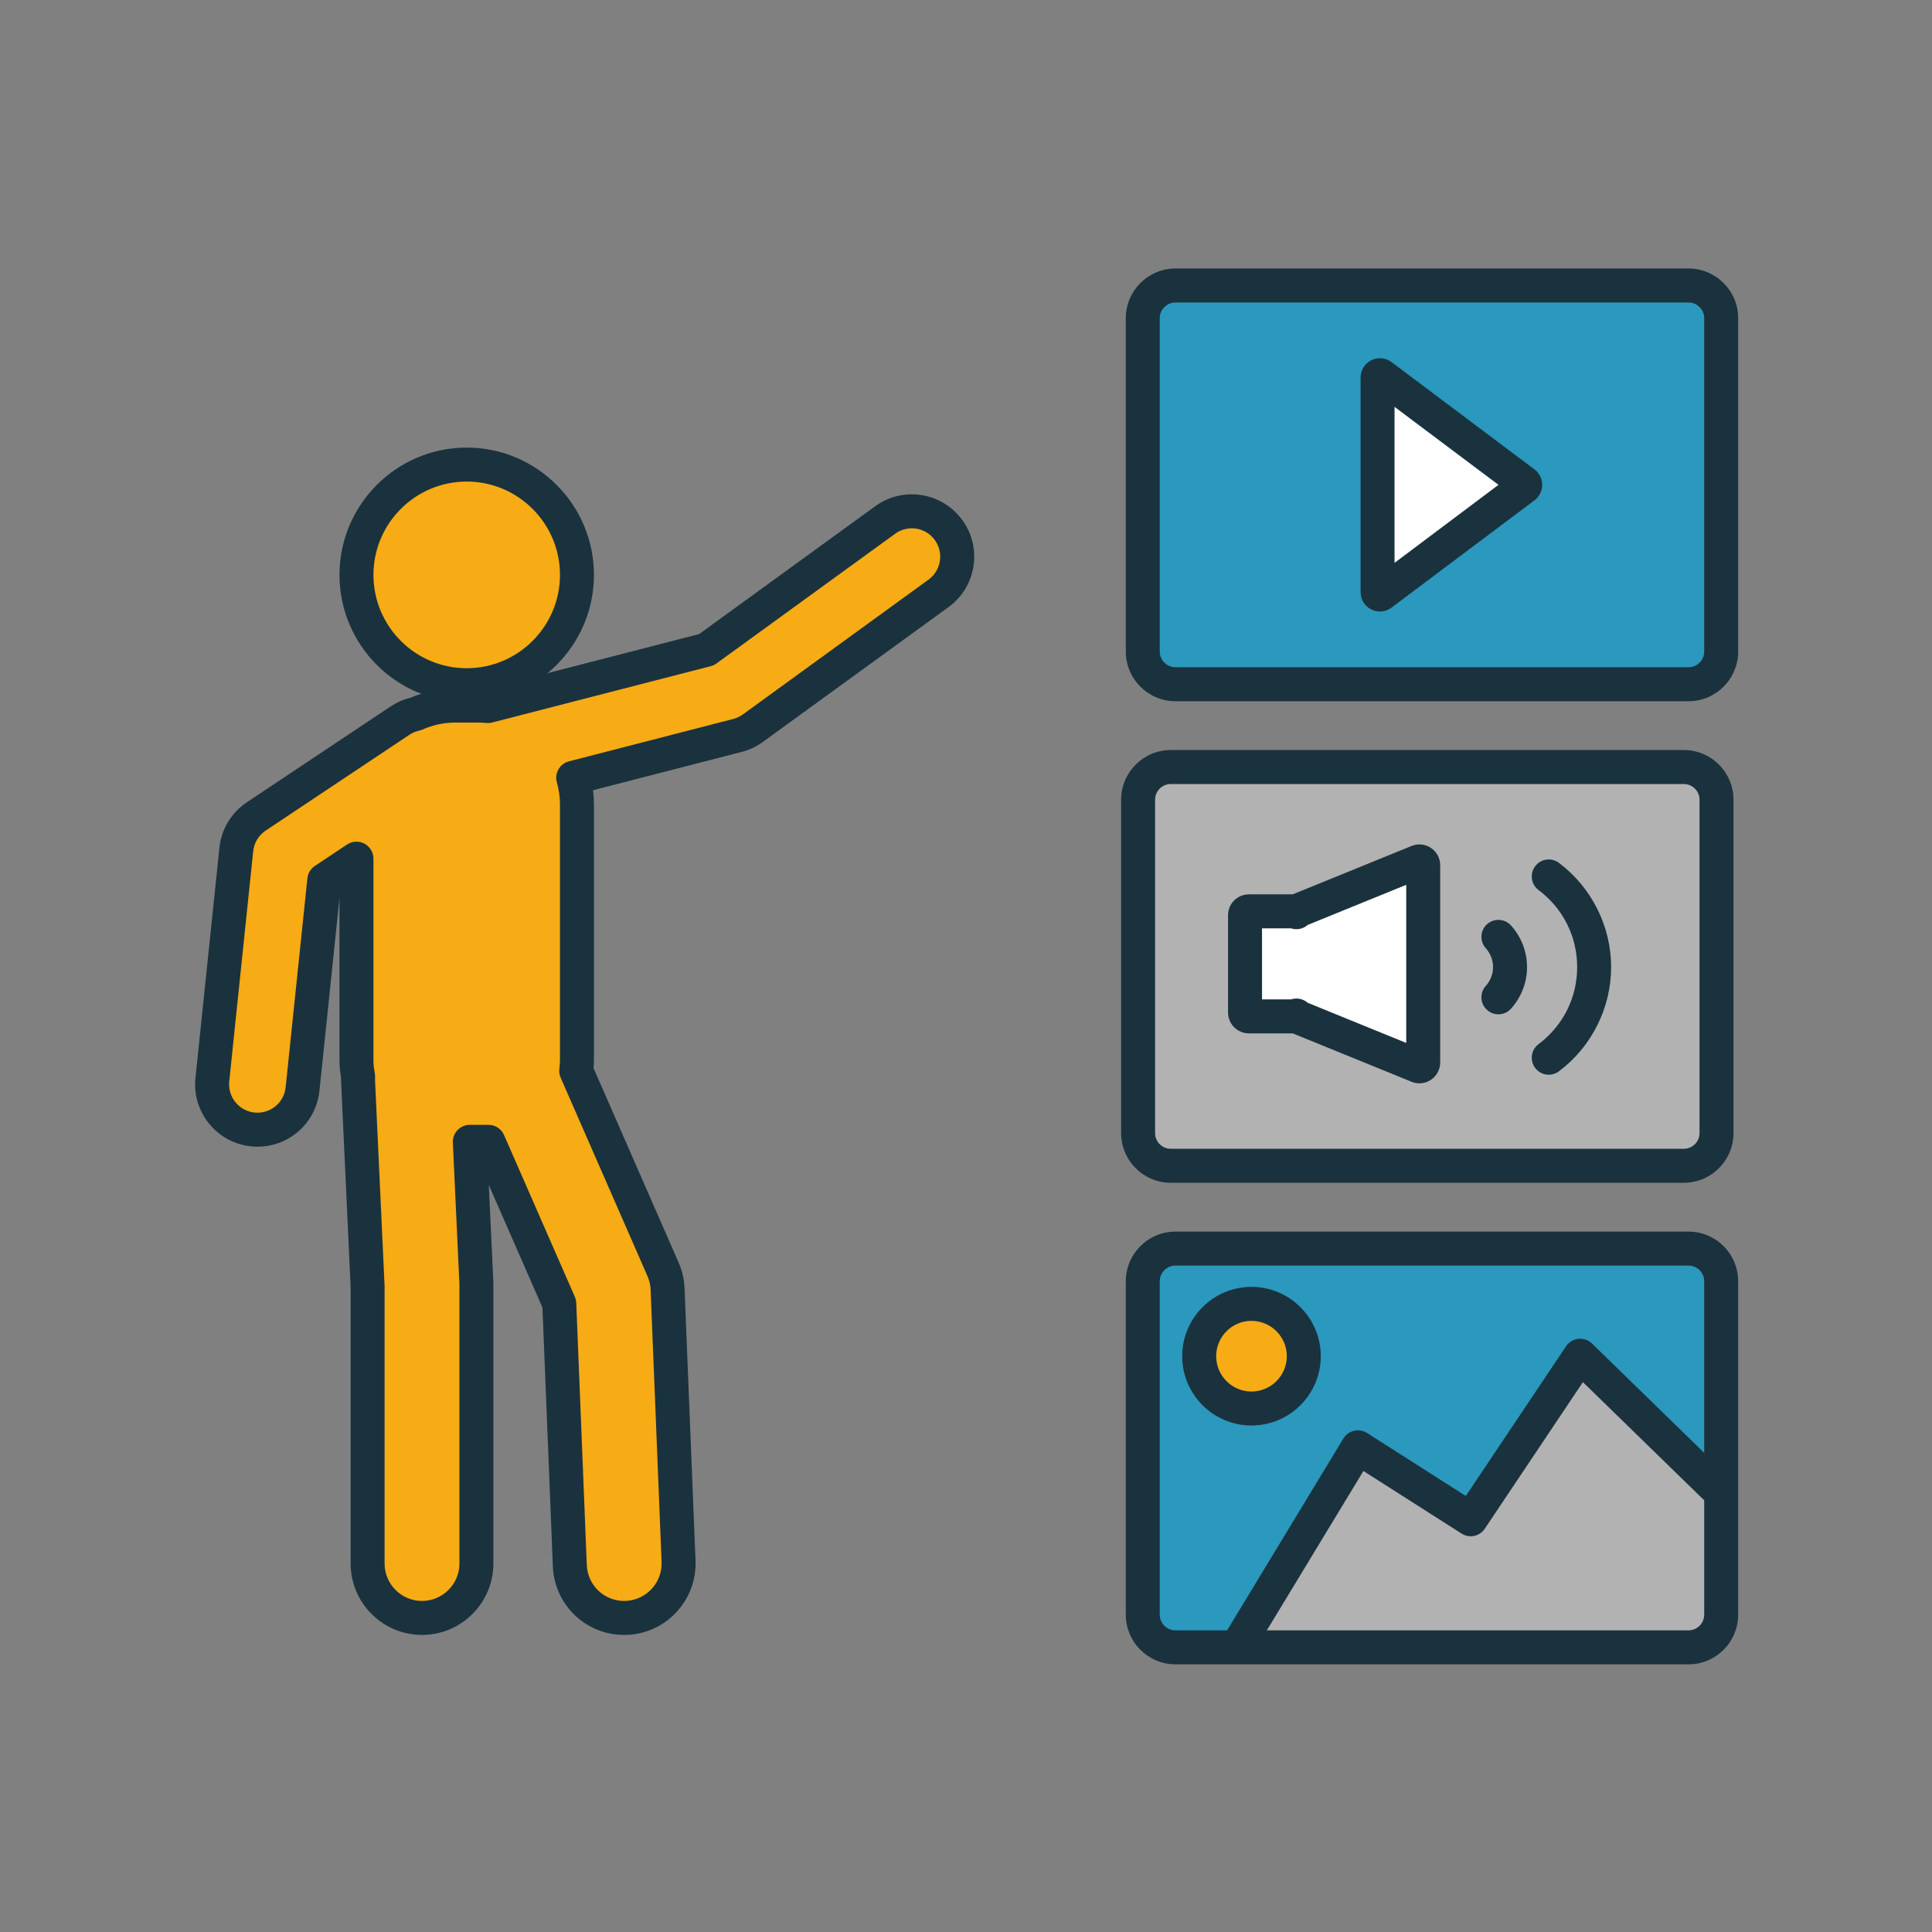 <svg xmlns="http://www.w3.org/2000/svg" xmlns:xlink="http://www.w3.org/1999/xlink" width="400" zoomAndPan="magnify" viewBox="0 0 300 300" height="400" preserveAspectRatio="xMidYMid meet" version="1.0"><rect x="0" y="0" width="300" height="300" fill="#808080" stroke="none"/><defs><clipPath id="7d0a4b4c8a"><path d="M 174 41.699 L 270 41.699 L 270 109 L 174 109 Z M 174 41.699 " clip-rule="nonzero"/></clipPath><clipPath id="a2b05cd85f"><path d="M 174 191 L 270 191 L 270 258.449 L 174 258.449 Z M 174 191 " clip-rule="nonzero"/></clipPath></defs><path fill="#f7ab15" d="M 72.469 106.402 C 81.926 106.402 89.59 98.73 89.59 89.27 C 89.59 79.809 81.926 72.137 72.469 72.137 C 63.016 72.137 55.352 79.809 55.352 89.27 C 55.352 98.73 63.016 106.402 72.469 106.402 " fill-opacity="1" fill-rule="nonzero"/><path fill="#f7ab15" d="M 147.293 82.301 C 145.008 79.152 140.605 78.453 137.461 80.734 L 109.711 100.887 L 75.758 109.637 C 75.254 109.586 74.742 109.559 74.223 109.559 L 70.715 109.559 C 68.516 109.559 66.426 110.031 64.527 110.875 C 63.691 111.059 62.871 111.395 62.113 111.898 L 39.793 126.773 C 38.047 127.938 36.91 129.82 36.691 131.906 L 32.973 167.641 C 32.57 171.512 35.379 174.977 39.246 175.379 C 39.492 175.406 39.742 175.414 39.984 175.414 C 43.543 175.414 46.602 172.723 46.977 169.102 L 50.355 136.664 L 55.352 133.336 L 55.352 164.57 C 55.352 165.434 55.438 166.277 55.605 167.09 C 55.59 167.363 55.59 167.641 55.602 167.918 L 57.082 199.73 L 57.082 242.777 C 57.082 247.445 60.863 251.23 65.527 251.23 C 70.195 251.23 73.977 247.445 73.977 242.777 L 73.977 199.535 C 73.977 199.406 73.973 199.273 73.969 199.145 L 72.953 177.305 L 75.852 177.305 L 86.844 202.43 L 88.484 243.121 C 88.668 247.668 92.41 251.23 96.918 251.23 C 97.035 251.23 97.148 251.23 97.266 251.227 C 101.926 251.039 105.555 247.102 105.367 242.438 L 103.664 200.156 C 103.621 199.105 103.383 198.07 102.961 197.105 L 89.473 166.277 C 89.547 165.715 89.59 165.148 89.59 164.57 L 89.59 124.938 C 89.59 123.496 89.383 122.098 89.008 120.773 L 114.52 114.199 C 115.375 113.977 116.184 113.598 116.898 113.078 L 145.73 92.141 C 148.875 89.855 149.574 85.449 147.293 82.301 " fill-opacity="1" fill-rule="nonzero"/><path fill="#1a323d" d="M 72.469 74.777 C 64.484 74.777 57.988 81.281 57.988 89.27 C 57.988 97.262 64.484 103.762 72.469 103.762 C 80.457 103.762 86.953 97.262 86.953 89.27 C 86.953 81.281 80.457 74.777 72.469 74.777 Z M 72.469 109.039 C 61.578 109.039 52.715 100.172 52.715 89.27 C 52.715 78.371 61.578 69.5 72.469 69.5 C 83.363 69.5 92.227 78.371 92.227 89.27 C 92.227 100.172 83.363 109.039 72.469 109.039 " fill-opacity="1" fill-rule="nonzero"/><path fill="#1a323d" d="M 72.953 174.664 L 75.852 174.664 C 76.898 174.664 77.848 175.285 78.266 176.246 L 89.262 201.367 C 89.391 201.672 89.465 201.992 89.48 202.32 L 91.117 243.012 C 91.246 246.223 93.926 248.715 97.16 248.59 C 100.359 248.461 102.859 245.746 102.73 242.543 L 101.027 200.262 C 101 199.535 100.836 198.828 100.543 198.164 L 87.055 167.332 C 86.863 166.891 86.793 166.402 86.859 165.922 C 86.922 165.457 86.953 165.004 86.953 164.57 L 86.953 124.938 C 86.953 123.777 86.789 122.621 86.473 121.492 C 86.277 120.809 86.367 120.074 86.723 119.457 C 87.074 118.84 87.664 118.395 88.352 118.219 L 113.859 111.641 C 114.398 111.504 114.898 111.27 115.348 110.941 L 144.18 90.004 C 146.148 88.578 146.582 85.82 145.156 83.852 C 143.734 81.883 140.973 81.445 139.008 82.871 L 111.258 103.02 C 110.992 103.219 110.688 103.359 110.367 103.441 L 76.414 112.195 C 76.113 112.27 75.801 112.293 75.492 112.262 C 75.07 112.219 74.641 112.199 74.223 112.199 L 70.715 112.199 C 68.945 112.199 67.223 112.566 65.598 113.285 C 65.434 113.359 65.262 113.418 65.086 113.453 C 64.547 113.57 64.039 113.785 63.578 114.094 L 41.254 128.973 C 40.16 129.703 39.453 130.871 39.316 132.18 L 35.598 167.914 C 35.473 169.086 35.816 170.234 36.555 171.145 C 37.297 172.062 38.348 172.633 39.52 172.754 C 39.676 172.77 39.832 172.777 39.984 172.777 C 42.242 172.777 44.121 171.078 44.355 168.828 L 47.73 136.391 C 47.812 135.609 48.238 134.906 48.891 134.465 L 53.891 131.137 C 54.699 130.598 55.738 130.547 56.598 131.008 C 57.453 131.465 57.988 132.359 57.988 133.336 L 57.988 164.57 C 57.988 165.238 58.055 165.91 58.188 166.566 C 58.234 166.781 58.25 167.004 58.238 167.223 C 58.227 167.418 58.227 167.609 58.238 167.797 L 59.715 199.609 C 59.719 199.648 59.719 199.691 59.719 199.73 L 59.719 242.777 C 59.719 245.984 62.324 248.594 65.527 248.594 C 68.734 248.594 71.34 245.984 71.34 242.777 L 71.34 199.535 C 71.34 199.445 71.336 199.355 71.332 199.266 L 70.32 177.426 C 70.285 176.707 70.547 176.004 71.047 175.484 C 71.543 174.961 72.23 174.664 72.953 174.664 Z M 96.918 253.871 C 90.953 253.871 86.09 249.195 85.848 243.227 L 84.23 203.031 L 75.902 184.004 L 76.602 199.02 C 76.609 199.191 76.613 199.363 76.613 199.535 L 76.613 242.777 C 76.613 248.895 71.641 253.871 65.527 253.871 C 59.418 253.871 54.445 248.895 54.445 242.777 L 54.445 199.793 L 52.969 168.039 C 52.957 167.797 52.953 167.547 52.957 167.297 C 52.797 166.395 52.715 165.48 52.715 164.57 L 52.715 139.465 L 49.602 169.375 C 49.086 174.324 44.949 178.055 39.984 178.055 C 39.648 178.055 39.309 178.039 38.973 178.004 C 36.402 177.734 34.09 176.48 32.461 174.473 C 30.832 172.461 30.082 169.938 30.352 167.367 L 34.07 131.633 C 34.371 128.754 35.922 126.184 38.332 124.578 L 60.652 109.699 C 61.59 109.078 62.613 108.625 63.699 108.359 C 65.93 107.406 68.289 106.922 70.715 106.922 L 74.223 106.922 C 74.656 106.922 75.098 106.938 75.535 106.969 L 108.566 98.457 L 135.91 78.602 C 140.23 75.465 146.293 76.43 149.426 80.75 C 150.945 82.848 151.559 85.406 151.152 87.961 C 150.746 90.516 149.371 92.758 147.277 94.277 L 118.445 115.215 C 117.457 115.93 116.355 116.449 115.176 116.754 L 92.086 122.703 C 92.18 123.445 92.227 124.191 92.227 124.938 L 92.227 164.57 C 92.227 164.996 92.207 165.426 92.168 165.863 L 105.375 196.047 C 105.934 197.316 106.242 198.664 106.297 200.051 L 108 242.332 C 108.246 248.441 103.48 253.617 97.371 253.863 C 97.219 253.871 97.07 253.871 96.918 253.871 " fill-opacity="1" fill-rule="nonzero"/><path fill="#b2b2b2" d="M 261.461 181.023 L 181.797 181.023 C 178.996 181.023 176.723 178.75 176.723 175.945 L 176.723 124.184 C 176.723 121.379 178.996 119.105 181.797 119.105 L 261.461 119.105 C 264.266 119.105 266.539 121.379 266.539 124.184 L 266.539 175.945 C 266.539 178.75 264.266 181.023 261.461 181.023 " fill-opacity="1" fill-rule="nonzero"/><path fill="#1a323d" d="M 181.797 121.746 C 180.453 121.746 179.359 122.836 179.359 124.184 L 179.359 175.945 C 179.359 177.289 180.453 178.383 181.797 178.383 L 261.461 178.383 C 262.809 178.383 263.902 177.289 263.902 175.945 L 263.902 124.184 C 263.902 122.836 262.809 121.746 261.461 121.746 Z M 261.461 183.66 L 181.797 183.66 C 177.547 183.66 174.086 180.199 174.086 175.945 L 174.086 124.184 C 174.086 119.926 177.547 116.465 181.797 116.465 L 261.461 116.465 C 265.715 116.465 269.176 119.926 269.176 124.184 L 269.176 175.945 C 269.176 180.199 265.715 183.66 261.461 183.66 " fill-opacity="1" fill-rule="nonzero"/><path fill="#2b98be" d="M 262.191 106.246 L 182.527 106.246 C 179.723 106.246 177.453 103.973 177.453 101.168 L 177.453 49.406 C 177.453 46.602 179.723 44.328 182.527 44.328 L 262.191 44.328 C 264.992 44.328 267.266 46.602 267.266 49.406 L 267.266 101.168 C 267.266 103.973 264.992 106.246 262.191 106.246 " fill-opacity="1" fill-rule="nonzero"/><path fill="#2b98be" d="M 262.191 255.801 L 182.527 255.801 C 179.723 255.801 177.453 253.523 177.453 250.719 L 177.453 198.961 C 177.453 196.156 179.723 193.879 182.527 193.879 L 262.191 193.879 C 264.992 193.879 267.266 196.156 267.266 198.961 L 267.266 250.719 C 267.266 253.523 264.992 255.801 262.191 255.801 " fill-opacity="1" fill-rule="nonzero"/><path fill="#b2b2b2" d="M 192.078 255.715 L 210.855 224.738 L 228.363 235.91 L 245.367 210.516 L 267.266 231.855 L 267.266 246.965 L 265.145 255.594 L 228.941 255.801 L 192.078 255.715 " fill-opacity="1" fill-rule="nonzero"/><g clip-path="url(#7d0a4b4c8a)"><path fill="#1a323d" d="M 182.527 46.969 C 181.18 46.969 180.086 48.062 180.086 49.406 L 180.086 101.168 C 180.086 102.512 181.18 103.609 182.527 103.609 L 262.191 103.609 C 263.535 103.609 264.629 102.512 264.629 101.168 L 264.629 49.406 C 264.629 48.062 263.535 46.969 262.191 46.969 Z M 262.191 108.887 L 182.527 108.887 C 178.273 108.887 174.812 105.422 174.812 101.168 L 174.812 49.406 C 174.812 45.152 178.273 41.691 182.527 41.691 L 262.191 41.691 C 266.441 41.691 269.902 45.152 269.902 49.406 L 269.902 101.168 C 269.902 105.422 266.441 108.887 262.191 108.887 " fill-opacity="1" fill-rule="nonzero"/></g><g clip-path="url(#a2b05cd85f)"><path fill="#1a323d" d="M 182.527 196.52 C 181.18 196.52 180.086 197.613 180.086 198.961 L 180.086 250.719 C 180.086 252.066 181.18 253.16 182.527 253.16 L 262.191 253.16 C 263.535 253.16 264.629 252.066 264.629 250.719 L 264.629 198.961 C 264.629 197.613 263.535 196.52 262.191 196.52 Z M 262.191 258.438 L 182.527 258.438 C 178.273 258.438 174.812 254.977 174.812 250.719 L 174.812 198.961 C 174.812 194.703 178.273 191.242 182.527 191.242 L 262.191 191.242 C 266.441 191.242 269.902 194.703 269.902 198.961 L 269.902 250.719 C 269.902 254.977 266.441 258.438 262.191 258.438 " fill-opacity="1" fill-rule="nonzero"/></g><path fill="#ffffff" d="M 236.688 74.996 L 214.492 58.336 C 214.25 58.156 213.906 58.328 213.906 58.629 L 213.906 91.945 C 213.906 92.246 214.25 92.422 214.492 92.238 L 236.688 75.578 C 236.883 75.434 236.883 75.141 236.688 74.996 " fill-opacity="1" fill-rule="nonzero"/><path fill="#1a323d" d="M 235.102 77.105 C 235.102 77.105 235.105 77.105 235.105 77.105 Z M 216.543 63.176 L 216.543 87.402 L 232.684 75.285 Z M 214.277 94.953 C 213.82 94.953 213.359 94.848 212.93 94.633 C 211.906 94.121 211.27 93.09 211.27 91.945 L 211.27 58.629 C 211.27 57.484 211.906 56.453 212.93 55.941 C 213.953 55.43 215.16 55.539 216.074 56.223 L 238.27 72.883 C 239.023 73.445 239.473 74.348 239.473 75.285 C 239.473 76.227 239.023 77.129 238.27 77.691 L 216.074 94.352 C 215.543 94.75 214.914 94.953 214.277 94.953 " fill-opacity="1" fill-rule="nonzero"/><path fill="#f7ab15" d="M 202.453 210.59 C 202.453 215.074 198.816 218.715 194.328 218.715 C 189.844 218.715 186.211 215.074 186.211 210.59 C 186.211 206.102 189.844 202.461 194.328 202.461 C 198.816 202.461 202.453 206.102 202.453 210.59 " fill-opacity="1" fill-rule="nonzero"/><path fill="#1a323d" d="M 194.328 205.102 C 191.305 205.102 188.848 207.562 188.848 210.59 C 188.848 213.613 191.305 216.074 194.328 216.074 C 197.355 216.074 199.816 213.613 199.816 210.59 C 199.816 207.562 197.355 205.102 194.328 205.102 Z M 194.328 221.352 C 188.398 221.352 183.57 216.523 183.57 210.59 C 183.57 204.652 188.398 199.824 194.328 199.824 C 200.262 199.824 205.09 204.652 205.09 210.59 C 205.09 216.523 200.262 221.352 194.328 221.352 " fill-opacity="1" fill-rule="nonzero"/><path fill="#ffffff" d="M 220.18 133.805 L 201.613 141.363 C 201.477 141.418 201.371 141.52 201.309 141.648 C 201.203 141.562 201.074 141.516 200.938 141.516 L 193.922 141.516 C 193.598 141.516 193.328 141.781 193.328 142.109 L 193.328 157.227 C 193.328 157.559 193.598 157.824 193.922 157.824 L 200.938 157.824 C 201.074 157.824 201.203 157.773 201.309 157.688 C 201.371 157.816 201.477 157.918 201.613 157.973 L 220.18 165.535 C 220.57 165.691 220.996 165.406 220.996 164.98 L 220.996 134.355 C 220.996 133.93 220.57 133.645 220.18 133.805 " fill-opacity="1" fill-rule="nonzero"/><path fill="#1a323d" d="M 203.668 142.824 C 203.668 142.824 203.668 142.828 203.668 142.828 C 203.668 142.828 203.668 142.824 203.668 142.824 Z M 203.668 156.512 Z M 203.055 155.711 L 218.359 161.945 L 218.359 137.395 L 203.055 143.625 C 202.719 143.922 202.312 144.129 201.867 144.227 C 201.398 144.328 200.918 144.301 200.477 144.152 L 195.965 144.152 L 195.965 155.184 L 200.477 155.184 C 200.918 155.039 201.398 155.008 201.867 155.109 C 202.312 155.207 202.719 155.414 203.055 155.711 Z M 220.406 168.219 C 219.992 168.219 219.578 168.137 219.188 167.977 L 200.73 160.461 L 193.922 160.461 C 192.141 160.461 190.691 159.012 190.691 157.227 L 190.691 142.109 C 190.691 140.324 192.141 138.875 193.922 138.875 L 200.73 138.875 L 219.188 131.359 C 220.184 130.953 221.312 131.07 222.207 131.672 C 223.102 132.273 223.633 133.277 223.633 134.355 L 223.633 164.98 C 223.633 166.062 223.102 167.062 222.207 167.664 C 221.664 168.031 221.039 168.219 220.406 168.219 " fill-opacity="1" fill-rule="nonzero"/><path fill="#1a323d" d="M 232.668 157.5 C 232.039 157.5 231.406 157.273 230.898 156.816 C 229.82 155.84 229.738 154.172 230.715 153.09 C 231.441 152.289 231.84 151.25 231.84 150.168 C 231.84 149.09 231.441 148.051 230.715 147.246 C 229.738 146.168 229.82 144.5 230.898 143.52 C 231.977 142.543 233.648 142.625 234.625 143.703 C 236.23 145.48 237.117 147.777 237.117 150.168 C 237.117 152.562 236.23 154.855 234.625 156.633 C 234.105 157.211 233.387 157.5 232.668 157.5 " fill-opacity="1" fill-rule="nonzero"/><path fill="#1a323d" d="M 240.492 166.883 C 239.688 166.883 238.898 166.52 238.379 165.828 C 237.504 164.66 237.738 163.008 238.906 162.133 C 242.715 159.273 244.902 154.914 244.902 150.168 C 244.902 145.426 242.715 141.062 238.906 138.207 C 237.738 137.332 237.504 135.676 238.379 134.512 C 239.254 133.344 240.906 133.109 242.07 133.984 C 247.145 137.793 250.176 143.844 250.176 150.168 C 250.176 156.496 247.145 162.547 242.07 166.355 C 241.598 166.711 241.043 166.883 240.492 166.883 " fill-opacity="1" fill-rule="nonzero"/><path fill="#1a323d" d="M 194.336 257.082 L 189.824 254.348 L 208.602 223.367 C 208.969 222.762 209.566 222.328 210.258 222.168 C 210.949 222.008 211.676 222.133 212.273 222.512 L 227.609 232.297 L 243.176 209.047 C 243.609 208.398 244.312 207.977 245.09 207.895 C 245.871 207.812 246.645 208.082 247.207 208.625 L 269.105 229.965 L 265.426 233.746 L 245.793 214.617 L 230.555 237.379 C 229.758 238.57 228.156 238.906 226.949 238.133 L 211.711 228.414 L 194.336 257.082 " fill-opacity="1" fill-rule="nonzero"/></svg>